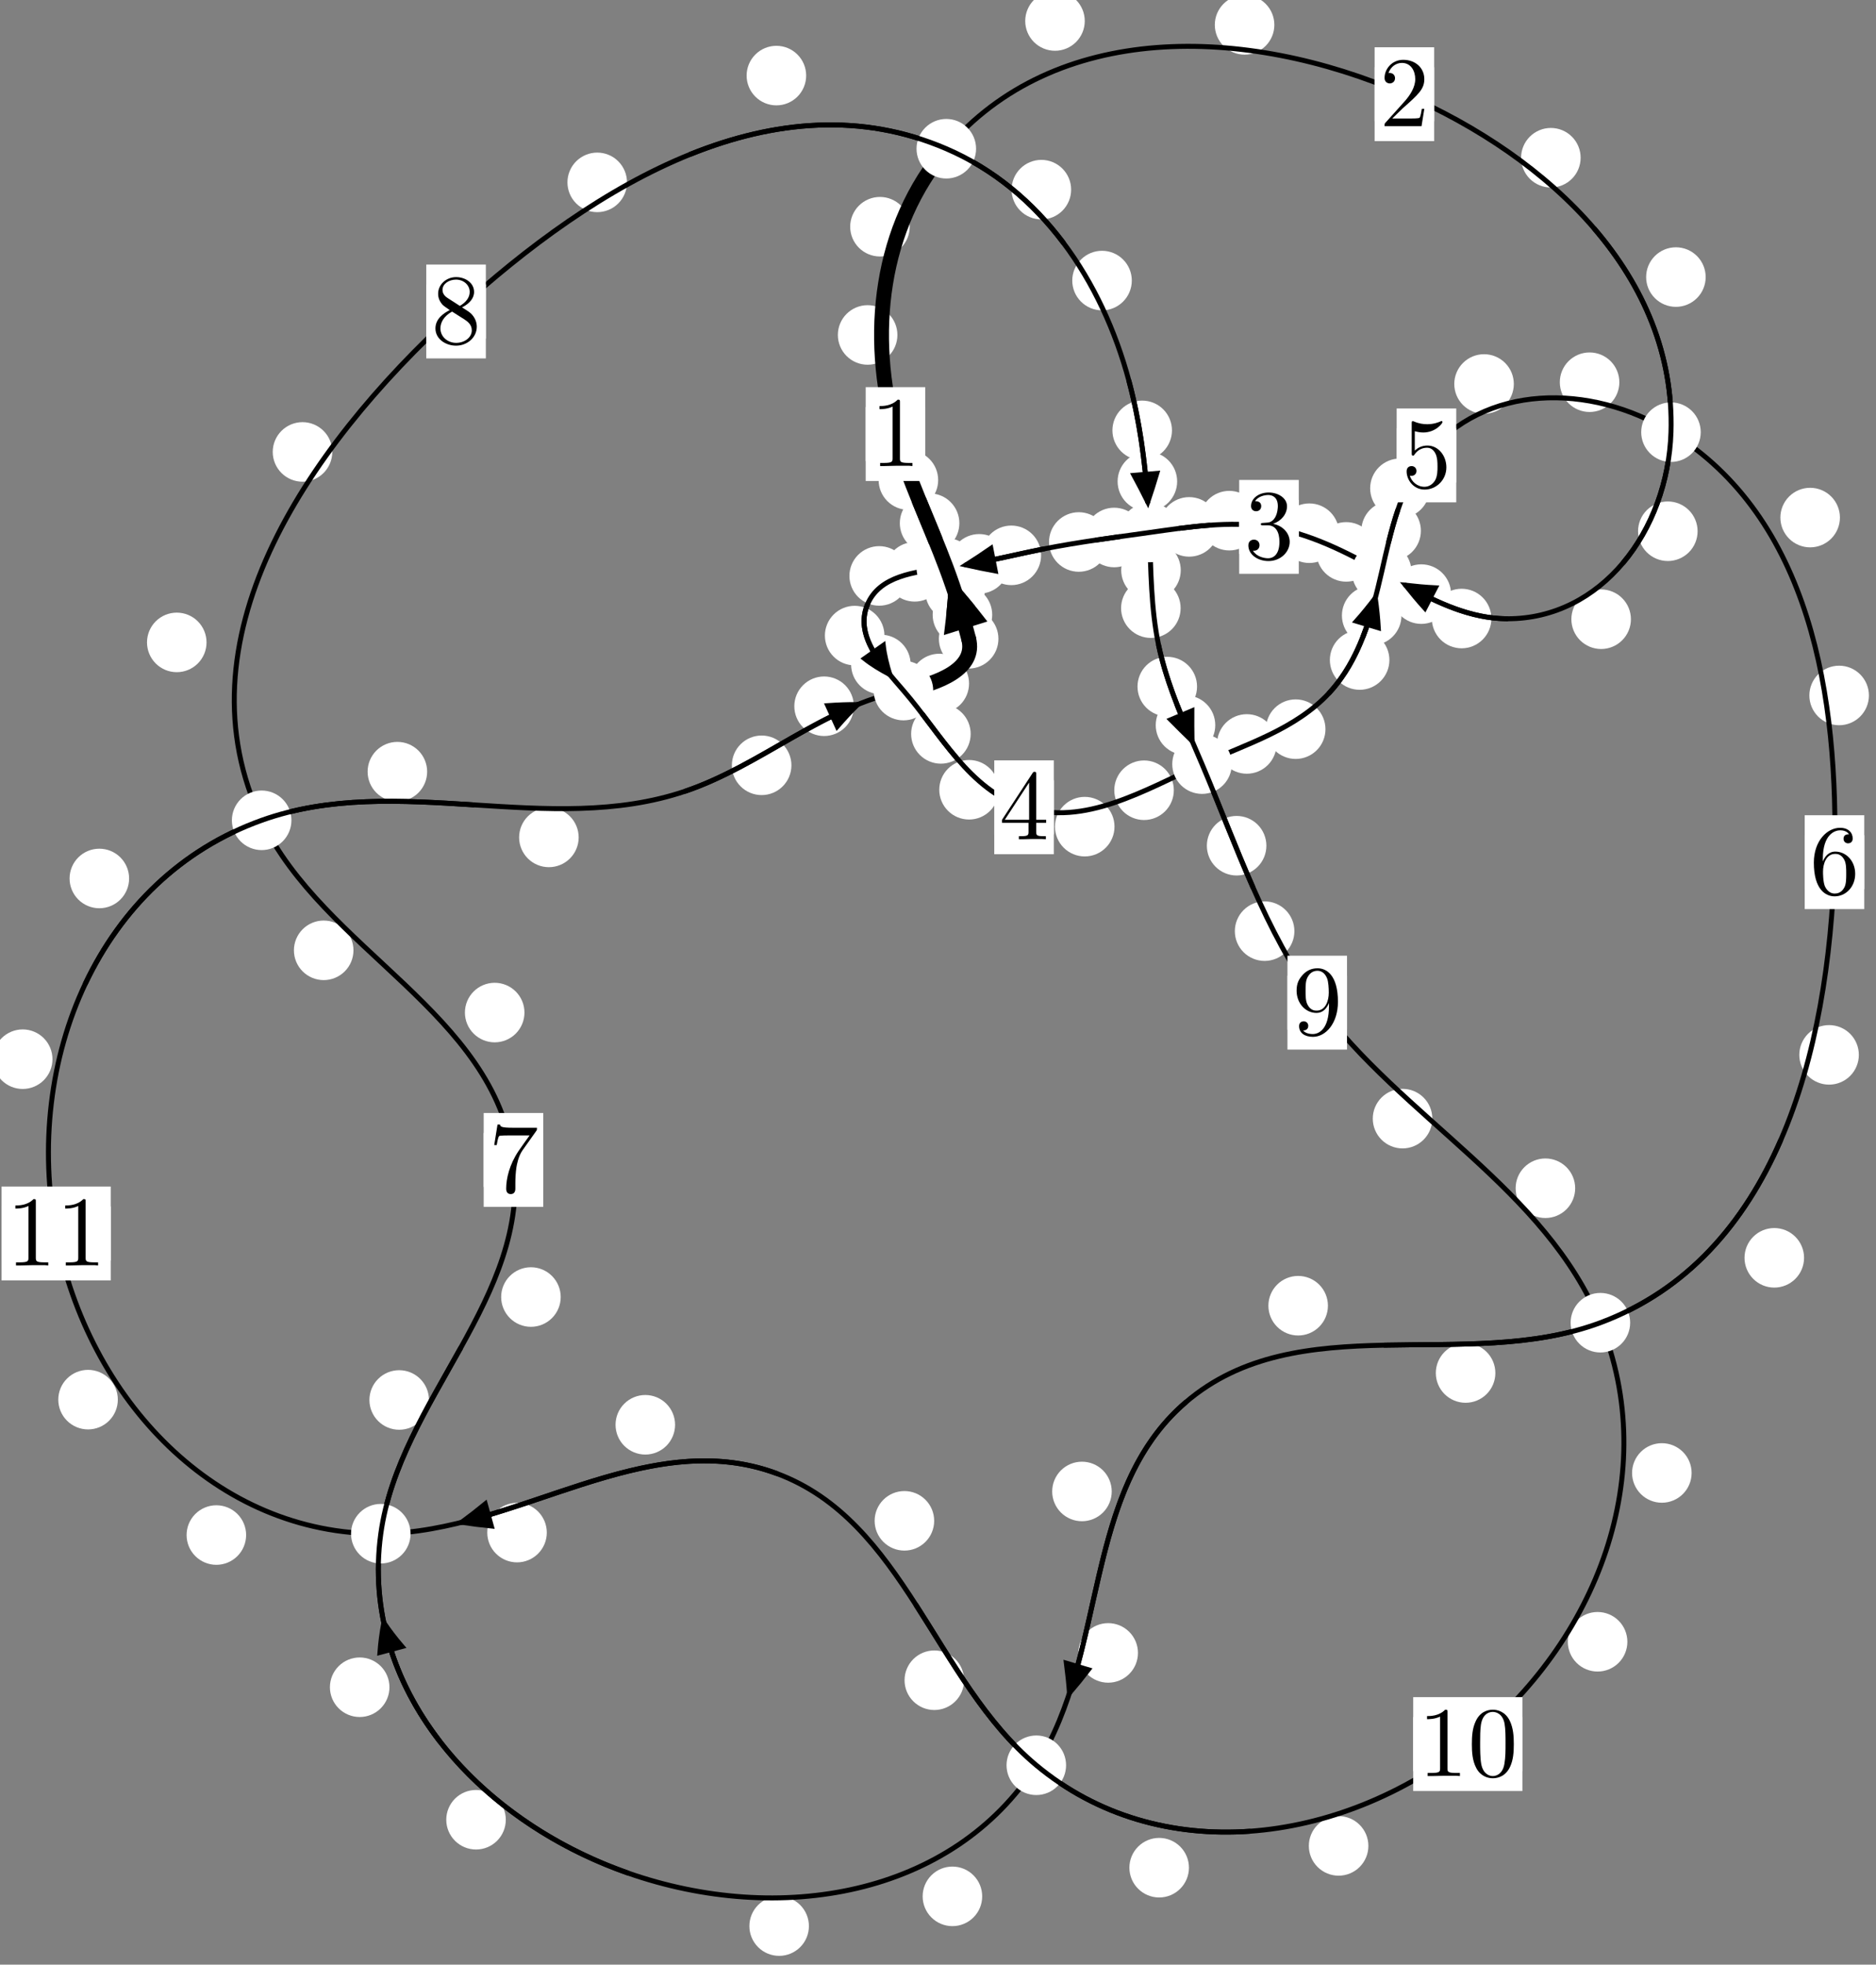 <?xml version="1.0"?>
<!-- Created by MetaPost 1.999 on 2021.07.06:0013 -->
<svg version="1.1" xmlns="http://www.w3.org/2000/svg" xmlns:xlink="http://www.w3.org/1999/xlink" width="188.333" height="197.188" viewBox="0 0 188.333 197.188">
<rect x="0" y="0" width="188.333" height="197.188" fill="#808080" stroke="none"/>
<!-- Original BoundingBox: -95.710861 -139.305450 92.621902 57.882370 -->
  <defs>
    <g transform="scale(0.01,0.01)" id="GLYPHcmr10_48">
      <path style="fill-rule: evenodd;" d="M460 -320C460 -400,455 -480,420 -554C374 -650,292 -666,250 -666C190 -666,117 -640,76 -547C44 -478,39 -400,39 -320C39 -245,43 -155,84 -79C127 2,200 22,249 22C303 22,379 1,423 -94C455 -163,460 -241,460 -320M249 -0C210 -0,151 -25,133 -121C122 -181,122 -273,122 -332C122 -396,122 -462,130 -516C149 -635,224 -644,249 -644C282 -644,348 -626,367 -527C377 -471,377 -395,377 -332C377 -257,377 -189,366 -125C351 -30,294 -0,249 -0"></path>
    </g>
    <g transform="scale(0.01,0.01)" id="GLYPHcmr10_49">
      <path style="fill-rule: evenodd;" d="M294 -640C294 -664,294 -666,271 -666C209 -602,121 -602,89 -602L89 -571C109 -571,168 -571,220 -597L220 -79C220 -43,217 -31,127 -31L95 -31L95 -0L257 -0L130 -3L217 -3L257 -3L297 -3L384 -3L419 -0L419 -31L387 -31C297 -31,294 -42,294 -79"></path>
    </g>
    <g transform="scale(0.01,0.01)" id="GLYPHcmr10_50">
      <path style="fill-rule: evenodd;" d="M127 -77L233 -180C389 -318,449 -372,449 -472C449 -586,359 -666,237 -666C124 -666,50 -574,50 -485C50 -429,100 -429,103 -429C120 -429,155 -441,155 -482C155 -508,137 -534,102 -534C94 -534,92 -534,89 -533C112 -598,166 -635,224 -635C315 -635,358 -554,358 -472C358 -392,308 -313,253 -251L61 -37C50 -26,50 -24,50 -0L421 -0L449 -174L424 -174C419 -144,412 -100,402 -85C395 -77,329 -77,307 -77"></path>
    </g>
    <g transform="scale(0.01,0.01)" id="GLYPHcmr10_51">
      <path style="fill-rule: evenodd;" d="M290 -352C372 -379,430 -449,430 -528C430 -610,342 -666,246 -666C145 -666,69 -606,69 -530C69 -497,91 -478,120 -478C151 -478,171 -500,171 -529C171 -579,124 -579,109 -579C140 -628,206 -641,242 -641C283 -641,338 -619,338 -529C338 -517,336 -459,310 -415C280 -367,246 -364,221 -363C213 -362,189 -360,182 -360C174 -359,167 -358,167 -348C167 -337,174 -337,191 -337L235 -337C317 -337,354 -269,354 -171C354 -35,285 -6,241 -6C198 -6,123 -23,88 -82C123 -77,154 -99,154 -137C154 -173,127 -193,98 -193C74 -193,42 -179,42 -135C42 -44,135 22,244 22C366 22,457 -69,457 -171C457 -253,394 -331,290 -352"></path>
    </g>
    <g transform="scale(0.01,0.01)" id="GLYPHcmr10_52">
      <path style="fill-rule: evenodd;" d="M294 -165L294 -78C294 -42,292 -31,218 -31L197 -31L197 -0L332 -0L238 -3L290 -3L332 -3L374 -3L427 -3L468 -0L468 -31L447 -31C373 -31,371 -42,371 -78L371 -165L471 -165L471 -196L371 -196L371 -651C371 -671,371 -677,355 -677C346 -677,343 -677,335 -665L28 -196L28 -165M300 -196L56 -196L300 -569"></path>
    </g>
    <g transform="scale(0.01,0.01)" id="GLYPHcmr10_53">
      <path style="fill-rule: evenodd;" d="M449 -201C449 -320,367 -420,259 -420C211 -420,168 -404,132 -369L132 -564C152 -558,185 -551,217 -551C340 -551,410 -642,410 -655C410 -661,407 -666,400 -666C399 -666,397 -666,392 -663C372 -654,323 -634,256 -634C216 -634,170 -641,123 -662C115 -665,113 -665,111 -665C101 -665,101 -657,101 -641L101 -345C101 -327,101 -319,115 -319C122 -319,124 -322,128 -328C139 -344,176 -398,257 -398C309 -398,334 -352,342 -334C358 -297,360 -258,360 -208C360 -173,360 -113,336 -71C312 -32,275 -6,229 -6C156 -6,99 -59,82 -118C85 -117,88 -116,99 -116C132 -116,149 -141,149 -165C149 -189,132 -214,99 -214C85 -214,50 -207,50 -161C50 -75,119 22,231 22C347 22,449 -74,449 -201"></path>
    </g>
    <g transform="scale(0.01,0.01)" id="GLYPHcmr10_54">
      <path style="fill-rule: evenodd;" d="M132 -328L132 -352C132 -605,256 -641,307 -641C331 -641,373 -635,395 -601C380 -601,340 -601,340 -556C340 -525,364 -510,386 -510C402 -510,432 -519,432 -558C432 -618,388 -666,305 -666C177 -666,42 -537,42 -316C42 -49,158 22,251 22C362 22,457 -72,457 -204C457 -331,368 -427,257 -427C189 -427,152 -376,132 -328M251 -6C188 -6,158 -66,152 -81C134 -128,134 -208,134 -226C134 -304,166 -404,256 -404C272 -404,318 -404,349 -342C367 -305,367 -254,367 -205C367 -157,367 -107,350 -71C320 -11,274 -6,251 -6"></path>
    </g>
    <g transform="scale(0.01,0.01)" id="GLYPHcmr10_55">
      <path style="fill-rule: evenodd;" d="M476 -609C485 -621,485 -623,485 -644L242 -644C120 -644,118 -657,114 -676L89 -676L56 -470L81 -470C84 -486,93 -549,106 -561C113 -567,191 -567,204 -567L411 -567C400 -551,321 -442,299 -409C209 -274,176 -135,176 -33C176 -23,176 22,222 22C268 22,268 -23,268 -33L268 -84C268 -139,271 -194,279 -248C283 -271,297 -357,341 -419"></path>
    </g>
    <g transform="scale(0.01,0.01)" id="GLYPHcmr10_56">
      <path style="fill-rule: evenodd;" d="M163 -457C117 -487,113 -521,113 -538C113 -599,178 -641,249 -641C322 -641,386 -589,386 -517C386 -460,347 -412,287 -377M309 -362C381 -399,430 -451,430 -517C430 -609,341 -666,250 -666C150 -666,69 -592,69 -499C69 -481,71 -436,113 -389C124 -377,161 -352,186 -335C128 -306,42 -250,42 -151C42 -45,144 22,249 22C362 22,457 -61,457 -168C457 -204,446 -249,408 -291C389 -312,373 -322,309 -362M209 -320L332 -242C360 -223,407 -193,407 -132C407 -58,332 -6,250 -6C164 -6,92 -68,92 -151C92 -209,124 -273,209 -320"></path>
    </g>
    <g transform="scale(0.01,0.01)" id="GLYPHcmr10_57">
      <path style="fill-rule: evenodd;" d="M367 -318L367 -286C367 -52,263 -6,205 -6C188 -6,134 -8,107 -42C151 -42,159 -71,159 -88C159 -119,135 -134,113 -134C97 -134,67 -125,67 -86C67 -19,121 22,206 22C335 22,457 -114,457 -329C457 -598,342 -666,253 -666C198 -666,149 -648,106 -603C65 -558,42 -516,42 -441C42 -316,130 -218,242 -218C303 -218,344 -260,367 -318M243 -241C227 -241,181 -241,150 -304C132 -341,132 -391,132 -440C132 -494,132 -541,153 -578C180 -628,218 -641,253 -641C299 -641,332 -607,349 -562C361 -530,365 -467,365 -421C365 -338,331 -241,243 -241"></path>
    </g>
  </defs>
  <path d="M99.609 61.706C99.609 60.914,99.294 60.154,98.733 59.593C98.173 59.033,97.413 58.718,96.62 58.718C95.827 58.718,95.067 59.033,94.507 59.593C93.946 60.154,93.631 60.914,93.631 61.706C93.631 62.499,93.946 63.259,94.507 63.82C95.067 64.38,95.827 64.695,96.62 64.695C97.413 64.695,98.173 64.38,98.733 63.82C99.294 63.259,99.609 62.499,99.609 61.706Z" style="fill: rgb(100%,100%,100%);stroke: none;"></path>
  <path d="M100.233 64.116C100.233 63.323,99.918 62.563,99.357 62.002C98.797 61.442,98.037 61.127,97.244 61.127C96.451 61.127,95.691 61.442,95.131 62.002C94.57 62.563,94.255 63.323,94.255 64.116C94.255 64.908,94.57 65.668,95.131 66.229C95.691 66.789,96.451 67.104,97.244 67.104C98.037 67.104,98.797 66.789,99.357 66.229C99.918 65.668,100.233 64.908,100.233 64.116Z" style="fill: rgb(100%,100%,100%);stroke: none;"></path>
  <path d="M96.311 52.509C96.311 51.717,95.996 50.956,95.436 50.396C94.875 49.835,94.115 49.52,93.323 49.52C92.53 49.52,91.77 49.835,91.209 50.396C90.649 50.956,90.334 51.717,90.334 52.509C90.334 53.302,90.649 54.062,91.209 54.623C91.77 55.183,92.53 55.498,93.323 55.498C94.115 55.498,94.875 55.183,95.436 54.623C95.996 54.062,96.311 53.302,96.311 52.509Z" style="fill: rgb(100%,100%,100%);stroke: none;"></path>
  <path d="M98.86 59.331C98.86 58.539,98.545 57.779,97.984 57.218C97.424 56.658,96.664 56.343,95.871 56.343C95.078 56.343,94.318 56.658,93.758 57.218C93.197 57.779,92.882 58.539,92.882 59.331C92.882 60.124,93.197 60.884,93.758 61.445C94.318 62.005,95.078 62.32,95.871 62.32C96.664 62.32,97.424 62.005,97.984 61.445C98.545 60.884,98.86 60.124,98.86 59.331Z" style="fill: rgb(100%,100%,100%);stroke: none;"></path>
  <path d="M90.091 33.618C90.091 32.826,89.776 32.065,89.215 31.505C88.655 30.944,87.895 30.63,87.102 30.63C86.309 30.63,85.549 30.944,84.989 31.505C84.428 32.065,84.113 32.826,84.113 33.618C84.113 34.411,84.428 35.171,84.989 35.732C85.549 36.292,86.309 36.607,87.102 36.607C87.895 36.607,88.655 36.292,89.215 35.732C89.776 35.171,90.091 34.411,90.091 33.618Z" style="fill: rgb(100%,100%,100%);stroke: none;"></path>
  <path d="M94.183 48.183C94.183 47.39,93.868 46.63,93.308 46.07C92.747 45.509,91.987 45.194,91.195 45.194C90.402 45.194,89.642 45.509,89.081 46.07C88.521 46.63,88.206 47.39,88.206 48.183C88.206 48.976,88.521 49.736,89.081 50.296C89.642 50.857,90.402 51.172,91.195 51.172C91.987 51.172,92.747 50.857,93.308 50.296C93.868 49.736,94.183 48.976,94.183 48.183Z" style="fill: rgb(100%,100%,100%);stroke: none;"></path>
  <path d="M108.9 2.106C108.9 1.314,108.585 0.554,108.025 -0.007C107.464 -0.567,106.704 -0.882,105.911 -0.882C105.119 -0.882,104.358 -0.567,103.798 -0.007C103.237 0.554,102.923 1.314,102.923 2.106C102.923 2.899,103.237 3.659,103.798 4.22C104.358 4.78,105.119 5.095,105.911 5.095C106.704 5.095,107.464 4.78,108.025 4.22C108.585 3.659,108.9 2.899,108.9 2.106Z" style="fill: rgb(100%,100%,100%);stroke: none;"></path>
  <path d="M91.328 22.754C91.328 21.962,91.013 21.202,90.453 20.641C89.892 20.081,89.132 19.766,88.34 19.766C87.547 19.766,86.787 20.081,86.226 20.641C85.666 21.202,85.351 21.962,85.351 22.754C85.351 23.547,85.666 24.307,86.226 24.868C86.787 25.428,87.547 25.743,88.34 25.743C89.132 25.743,89.892 25.428,90.453 24.868C91.013 24.307,91.328 23.547,91.328 22.754Z" style="fill: rgb(100%,100%,100%);stroke: none;"></path>
  <path d="M158.681 15.831C158.681 15.039,158.366 14.278,157.805 13.718C157.245 13.157,156.485 12.842,155.692 12.842C154.899 12.842,154.139 13.157,153.579 13.718C153.018 14.278,152.703 15.039,152.703 15.831C152.703 16.624,153.018 17.384,153.579 17.945C154.139 18.505,154.899 18.82,155.692 18.82C156.485 18.82,157.245 18.505,157.805 17.945C158.366 17.384,158.681 16.624,158.681 15.831Z" style="fill: rgb(100%,100%,100%);stroke: none;"></path>
  <path d="M127.933 2.496C127.933 1.703,127.618 0.943,127.058 0.382C126.497 -0.178,125.737 -0.493,124.945 -0.493C124.152 -0.493,123.392 -0.178,122.831 0.382C122.271 0.943,121.956 1.703,121.956 2.496C121.956 3.288,122.271 4.048,122.831 4.609C123.392 5.169,124.152 5.484,124.945 5.484C125.737 5.484,126.497 5.169,127.058 4.609C127.618 4.048,127.933 3.288,127.933 2.496Z" style="fill: rgb(100%,100%,100%);stroke: none;"></path>
  <path d="M170.423 53.319C170.423 52.527,170.108 51.767,169.548 51.206C168.987 50.646,168.227 50.331,167.434 50.331C166.642 50.331,165.882 50.646,165.321 51.206C164.761 51.767,164.446 52.527,164.446 53.319C164.446 54.112,164.761 54.872,165.321 55.433C165.882 55.993,166.642 56.308,167.434 56.308C168.227 56.308,168.987 55.993,169.548 55.433C170.108 54.872,170.423 54.112,170.423 53.319Z" style="fill: rgb(100%,100%,100%);stroke: none;"></path>
  <path d="M171.234 27.809C171.234 27.016,170.92 26.256,170.359 25.696C169.799 25.135,169.038 24.82,168.246 24.82C167.453 24.82,166.693 25.135,166.132 25.696C165.572 26.256,165.257 27.016,165.257 27.809C165.257 28.602,165.572 29.362,166.132 29.922C166.693 30.483,167.453 30.798,168.246 30.798C169.038 30.798,169.799 30.483,170.359 29.922C170.92 29.362,171.234 28.602,171.234 27.809Z" style="fill: rgb(100%,100%,100%);stroke: none;"></path>
  <path d="M149.722 62.081C149.722 61.288,149.407 60.528,148.846 59.967C148.286 59.407,147.526 59.092,146.733 59.092C145.94 59.092,145.18 59.407,144.62 59.967C144.059 60.528,143.744 61.288,143.744 62.081C143.744 62.873,144.059 63.633,144.62 64.194C145.18 64.754,145.94 65.069,146.733 65.069C147.526 65.069,148.286 64.754,148.846 64.194C149.407 63.633,149.722 62.873,149.722 62.081Z" style="fill: rgb(100%,100%,100%);stroke: none;"></path>
  <path d="M163.729 62.15C163.729 61.357,163.414 60.597,162.853 60.037C162.293 59.476,161.533 59.161,160.74 59.161C159.947 59.161,159.187 59.476,158.627 60.037C158.066 60.597,157.751 61.357,157.751 62.15C157.751 62.943,158.066 63.703,158.627 64.263C159.187 64.824,159.947 65.139,160.74 65.139C161.533 65.139,162.293 64.824,162.853 64.263C163.414 63.703,163.729 62.943,163.729 62.15Z" style="fill: rgb(100%,100%,100%);stroke: none;"></path>
  <path d="M138.13 55.393C138.13 54.6,137.816 53.84,137.255 53.279C136.695 52.719,135.934 52.404,135.142 52.404C134.349 52.404,133.589 52.719,133.028 53.279C132.468 53.84,132.153 54.6,132.153 55.393C132.153 56.185,132.468 56.945,133.028 57.506C133.589 58.066,134.349 58.381,135.142 58.381C135.934 58.381,136.695 58.066,137.255 57.506C137.816 56.945,138.13 56.185,138.13 55.393Z" style="fill: rgb(100%,100%,100%);stroke: none;"></path>
  <path d="M145.674 59.63C145.674 58.837,145.359 58.077,144.798 57.516C144.238 56.956,143.478 56.641,142.685 56.641C141.892 56.641,141.132 56.956,140.572 57.516C140.011 58.077,139.696 58.837,139.696 59.63C139.696 60.422,140.011 61.183,140.572 61.743C141.132 62.304,141.892 62.618,142.685 62.618C143.478 62.618,144.238 62.304,144.798 61.743C145.359 61.183,145.674 60.422,145.674 59.63Z" style="fill: rgb(100%,100%,100%);stroke: none;"></path>
  <path d="M126.4 52.257C126.4 51.464,126.085 50.704,125.524 50.144C124.964 49.583,124.204 49.268,123.411 49.268C122.618 49.268,121.858 49.583,121.298 50.144C120.737 50.704,120.422 51.464,120.422 52.257C120.422 53.05,120.737 53.81,121.298 54.37C121.858 54.931,122.618 55.246,123.411 55.246C124.204 55.246,124.964 54.931,125.524 54.37C126.085 53.81,126.4 53.05,126.4 52.257Z" style="fill: rgb(100%,100%,100%);stroke: none;"></path>
  <path d="M134.432 53.517C134.432 52.724,134.118 51.964,133.557 51.403C132.997 50.843,132.236 50.528,131.444 50.528C130.651 50.528,129.891 50.843,129.33 51.403C128.77 51.964,128.455 52.724,128.455 53.517C128.455 54.309,128.77 55.07,129.33 55.63C129.891 56.191,130.651 56.505,131.444 56.505C132.236 56.505,132.997 56.191,133.557 55.63C134.118 55.07,134.432 54.309,134.432 53.517Z" style="fill: rgb(100%,100%,100%);stroke: none;"></path>
  <path d="M114.841 53.947C114.841 53.155,114.526 52.394,113.965 51.834C113.405 51.273,112.645 50.958,111.852 50.958C111.059 50.958,110.299 51.273,109.739 51.834C109.178 52.394,108.863 53.155,108.863 53.947C108.863 54.74,109.178 55.5,109.739 56.061C110.299 56.621,111.059 56.936,111.852 56.936C112.645 56.936,113.405 56.621,113.965 56.061C114.526 55.5,114.841 54.74,114.841 53.947Z" style="fill: rgb(100%,100%,100%);stroke: none;"></path>
  <path d="M122.37 52.883C122.37 52.09,122.055 51.33,121.495 50.769C120.934 50.209,120.174 49.894,119.381 49.894C118.589 49.894,117.829 50.209,117.268 50.769C116.708 51.33,116.393 52.09,116.393 52.883C116.393 53.675,116.708 54.436,117.268 54.996C117.829 55.557,118.589 55.871,119.381 55.871C120.174 55.871,120.934 55.557,121.495 54.996C122.055 54.436,122.37 53.675,122.37 52.883Z" style="fill: rgb(100%,100%,100%);stroke: none;"></path>
  <path d="M104.516 55.738C104.516 54.945,104.201 54.185,103.64 53.624C103.08 53.064,102.32 52.749,101.527 52.749C100.734 52.749,99.974 53.064,99.414 53.624C98.853 54.185,98.538 54.945,98.538 55.738C98.538 56.53,98.853 57.291,99.414 57.851C99.974 58.412,100.734 58.727,101.527 58.727C102.32 58.727,103.08 58.412,103.64 57.851C104.201 57.291,104.516 56.53,104.516 55.738Z" style="fill: rgb(100%,100%,100%);stroke: none;"></path>
  <path d="M111.289 54.399C111.289 53.606,110.974 52.846,110.413 52.285C109.853 51.725,109.093 51.41,108.3 51.41C107.507 51.41,106.747 51.725,106.187 52.285C105.626 52.846,105.311 53.606,105.311 54.399C105.311 55.191,105.626 55.951,106.187 56.512C106.747 57.072,107.507 57.387,108.3 57.387C109.093 57.387,109.853 57.072,110.413 56.512C110.974 55.951,111.289 55.191,111.289 54.399Z" style="fill: rgb(100%,100%,100%);stroke: none;"></path>
  <path d="M94.812 57.392C94.812 56.6,94.497 55.84,93.936 55.279C93.376 54.719,92.616 54.404,91.823 54.404C91.03 54.404,90.27 54.719,89.71 55.279C89.149 55.84,88.834 56.6,88.834 57.392C88.834 58.185,89.149 58.945,89.71 59.506C90.27 60.066,91.03 60.381,91.823 60.381C92.616 60.381,93.376 60.066,93.936 59.506C94.497 58.945,94.812 58.185,94.812 57.392Z" style="fill: rgb(100%,100%,100%);stroke: none;"></path>
  <path d="M101.291 56.592C101.291 55.799,100.976 55.039,100.415 54.479C99.855 53.918,99.095 53.603,98.302 53.603C97.509 53.603,96.749 53.918,96.189 54.479C95.628 55.039,95.313 55.799,95.313 56.592C95.313 57.385,95.628 58.145,96.189 58.705C96.749 59.266,97.509 59.581,98.302 59.581C99.095 59.581,99.855 59.266,100.415 58.705C100.976 58.145,101.291 57.385,101.291 56.592Z" style="fill: rgb(100%,100%,100%);stroke: none;"></path>
  <path d="M88.79 63.792C88.79 63,88.475 62.24,87.914 61.679C87.354 61.119,86.594 60.804,85.801 60.804C85.008 60.804,84.248 61.119,83.688 61.679C83.127 62.24,82.812 63,82.812 63.792C82.812 64.585,83.127 65.345,83.688 65.906C84.248 66.466,85.008 66.781,85.801 66.781C86.594 66.781,87.354 66.466,87.914 65.906C88.475 65.345,88.79 64.585,88.79 63.792Z" style="fill: rgb(100%,100%,100%);stroke: none;"></path>
  <path d="M91.252 57.803C91.252 57.011,90.937 56.251,90.376 55.69C89.816 55.13,89.056 54.815,88.263 54.815C87.47 54.815,86.71 55.13,86.15 55.69C85.589 56.251,85.274 57.011,85.274 57.803C85.274 58.596,85.589 59.356,86.15 59.917C86.71 60.477,87.47 60.792,88.263 60.792C89.056 60.792,89.816 60.477,90.376 59.917C90.937 59.356,91.252 58.596,91.252 57.803Z" style="fill: rgb(100%,100%,100%);stroke: none;"></path>
  <path d="M97.447 73.66C97.447 72.867,97.132 72.107,96.571 71.546C96.011 70.986,95.251 70.671,94.458 70.671C93.665 70.671,92.905 70.986,92.345 71.546C91.784 72.107,91.469 72.867,91.469 73.66C91.469 74.452,91.784 75.212,92.345 75.773C92.905 76.333,93.665 76.648,94.458 76.648C95.251 76.648,96.011 76.333,96.571 75.773C97.132 75.212,97.447 74.452,97.447 73.66Z" style="fill: rgb(100%,100%,100%);stroke: none;"></path>
  <path d="M91.421 66.692C91.421 65.899,91.106 65.139,90.546 64.578C89.985 64.018,89.225 63.703,88.433 63.703C87.64 63.703,86.88 64.018,86.319 64.578C85.759 65.139,85.444 65.899,85.444 66.692C85.444 67.484,85.759 68.245,86.319 68.805C86.88 69.365,87.64 69.68,88.433 69.68C89.225 69.68,89.985 69.365,90.546 68.805C91.106 68.245,91.421 67.484,91.421 66.692Z" style="fill: rgb(100%,100%,100%);stroke: none;"></path>
  <path d="M111.886 82.969C111.886 82.176,111.571 81.416,111.01 80.856C110.45 80.295,109.69 79.98,108.897 79.98C108.104 79.98,107.344 80.295,106.784 80.856C106.223 81.416,105.908 82.176,105.908 82.969C105.908 83.762,106.223 84.522,106.784 85.082C107.344 85.643,108.104 85.958,108.897 85.958C109.69 85.958,110.45 85.643,111.01 85.082C111.571 84.522,111.886 83.762,111.886 82.969Z" style="fill: rgb(100%,100%,100%);stroke: none;"></path>
  <path d="M100.272 79.267C100.272 78.474,99.957 77.714,99.396 77.153C98.836 76.593,98.076 76.278,97.283 76.278C96.49 76.278,95.73 76.593,95.17 77.153C94.609 77.714,94.294 78.474,94.294 79.267C94.294 80.059,94.609 80.819,95.17 81.38C95.73 81.94,96.49 82.255,97.283 82.255C98.076 82.255,98.836 81.94,99.396 81.38C99.957 80.819,100.272 80.059,100.272 79.267Z" style="fill: rgb(100%,100%,100%);stroke: none;"></path>
  <path d="M128.157 74.669C128.157 73.876,127.842 73.116,127.282 72.555C126.721 71.995,125.961 71.68,125.168 71.68C124.376 71.68,123.615 71.995,123.055 72.555C122.495 73.116,122.18 73.876,122.18 74.669C122.18 75.461,122.495 76.221,123.055 76.782C123.615 77.342,124.376 77.657,125.168 77.657C125.961 77.657,126.721 77.342,127.282 76.782C127.842 76.221,128.157 75.461,128.157 74.669Z" style="fill: rgb(100%,100%,100%);stroke: none;"></path>
  <path d="M117.841 79.314C117.841 78.521,117.526 77.761,116.966 77.201C116.405 76.64,115.645 76.325,114.853 76.325C114.06 76.325,113.3 76.64,112.739 77.201C112.179 77.761,111.864 78.521,111.864 79.314C111.864 80.107,112.179 80.867,112.739 81.427C113.3 81.988,114.06 82.303,114.853 82.303C115.645 82.303,116.405 81.988,116.966 81.427C117.526 80.867,117.841 80.107,117.841 79.314Z" style="fill: rgb(100%,100%,100%);stroke: none;"></path>
  <path d="M139.483 66.246C139.483 65.453,139.168 64.693,138.608 64.132C138.047 63.572,137.287 63.257,136.494 63.257C135.702 63.257,134.942 63.572,134.381 64.132C133.821 64.693,133.506 65.453,133.506 66.246C133.506 67.038,133.821 67.798,134.381 68.359C134.942 68.919,135.702 69.234,136.494 69.234C137.287 69.234,138.047 68.919,138.608 68.359C139.168 67.798,139.483 67.038,139.483 66.246Z" style="fill: rgb(100%,100%,100%);stroke: none;"></path>
  <path d="M133.064 73.185C133.064 72.393,132.749 71.633,132.188 71.072C131.628 70.512,130.868 70.197,130.075 70.197C129.282 70.197,128.522 70.512,127.962 71.072C127.401 71.633,127.086 72.393,127.086 73.185C127.086 73.978,127.401 74.738,127.962 75.299C128.522 75.859,129.282 76.174,130.075 76.174C130.868 76.174,131.628 75.859,132.188 75.299C132.749 74.738,133.064 73.978,133.064 73.185Z" style="fill: rgb(100%,100%,100%);stroke: none;"></path>
  <path d="M142.644 53.274C142.644 52.481,142.329 51.721,141.769 51.161C141.208 50.6,140.448 50.285,139.656 50.285C138.863 50.285,138.103 50.6,137.542 51.161C136.982 51.721,136.667 52.481,136.667 53.274C136.667 54.067,136.982 54.827,137.542 55.387C138.103 55.948,138.863 56.263,139.656 56.263C140.448 56.263,141.208 55.948,141.769 55.387C142.329 54.827,142.644 54.067,142.644 53.274Z" style="fill: rgb(100%,100%,100%);stroke: none;"></path>
  <path d="M140.694 61.777C140.694 60.985,140.379 60.225,139.818 59.664C139.258 59.104,138.498 58.789,137.705 58.789C136.912 58.789,136.152 59.104,135.592 59.664C135.031 60.225,134.716 60.985,134.716 61.777C134.716 62.57,135.031 63.33,135.592 63.891C136.152 64.451,136.912 64.766,137.705 64.766C138.498 64.766,139.258 64.451,139.818 63.891C140.379 63.33,140.694 62.57,140.694 61.777Z" style="fill: rgb(100%,100%,100%);stroke: none;"></path>
  <path d="M151.974 38.539C151.974 37.747,151.659 36.987,151.098 36.426C150.538 35.866,149.778 35.551,148.985 35.551C148.192 35.551,147.432 35.866,146.872 36.426C146.311 36.987,145.996 37.747,145.996 38.539C145.996 39.332,146.311 40.092,146.872 40.653C147.432 41.213,148.192 41.528,148.985 41.528C149.778 41.528,150.538 41.213,151.098 40.653C151.659 40.092,151.974 39.332,151.974 38.539Z" style="fill: rgb(100%,100%,100%);stroke: none;"></path>
  <path d="M143.528 49.01C143.528 48.217,143.213 47.457,142.653 46.896C142.092 46.336,141.332 46.021,140.539 46.021C139.747 46.021,138.987 46.336,138.426 46.896C137.866 47.457,137.551 48.217,137.551 49.01C137.551 49.802,137.866 50.563,138.426 51.123C138.987 51.683,139.747 51.998,140.539 51.998C141.332 51.998,142.092 51.683,142.653 51.123C143.213 50.563,143.528 49.802,143.528 49.01Z" style="fill: rgb(100%,100%,100%);stroke: none;"></path>
  <path d="M184.711 51.948C184.711 51.156,184.396 50.395,183.836 49.835C183.275 49.274,182.515 48.96,181.722 48.96C180.93 48.96,180.17 49.274,179.609 49.835C179.049 50.395,178.734 51.156,178.734 51.948C178.734 52.741,179.049 53.501,179.609 54.062C180.17 54.622,180.93 54.937,181.722 54.937C182.515 54.937,183.275 54.622,183.836 54.062C184.396 53.501,184.711 52.741,184.711 51.948Z" style="fill: rgb(100%,100%,100%);stroke: none;"></path>
  <path d="M162.568 38.363C162.568 37.57,162.253 36.81,161.692 36.249C161.132 35.689,160.372 35.374,159.579 35.374C158.786 35.374,158.026 35.689,157.466 36.249C156.905 36.81,156.59 37.57,156.59 38.363C156.59 39.155,156.905 39.915,157.466 40.476C158.026 41.036,158.786 41.351,159.579 41.351C160.372 41.351,161.132 41.036,161.692 40.476C162.253 39.915,162.568 39.155,162.568 38.363Z" style="fill: rgb(100%,100%,100%);stroke: none;"></path>
  <path d="M186.611 105.875C186.611 105.082,186.296 104.322,185.736 103.761C185.175 103.201,184.415 102.886,183.623 102.886C182.83 102.886,182.07 103.201,181.509 103.761C180.949 104.322,180.634 105.082,180.634 105.875C180.634 106.667,180.949 107.427,181.509 107.988C182.07 108.548,182.83 108.863,183.623 108.863C184.415 108.863,185.175 108.548,185.736 107.988C186.296 107.427,186.611 106.667,186.611 105.875Z" style="fill: rgb(100%,100%,100%);stroke: none;"></path>
  <path d="M187.622 69.802C187.622 69.009,187.307 68.249,186.746 67.688C186.186 67.128,185.426 66.813,184.633 66.813C183.84 66.813,183.08 67.128,182.52 67.688C181.959 68.249,181.644 69.009,181.644 69.802C181.644 70.594,181.959 71.354,182.52 71.915C183.08 72.475,183.84 72.79,184.633 72.79C185.426 72.79,186.186 72.475,186.746 71.915C187.307 71.354,187.622 70.594,187.622 69.802Z" style="fill: rgb(100%,100%,100%);stroke: none;"></path>
  <path d="M150.12 137.806C150.12 137.013,149.805 136.253,149.245 135.692C148.684 135.132,147.924 134.817,147.132 134.817C146.339 134.817,145.579 135.132,145.018 135.692C144.458 136.253,144.143 137.013,144.143 137.806C144.143 138.598,144.458 139.358,145.018 139.919C145.579 140.479,146.339 140.794,147.132 140.794C147.924 140.794,148.684 140.479,149.245 139.919C149.805 139.358,150.12 138.598,150.12 137.806Z" style="fill: rgb(100%,100%,100%);stroke: none;"></path>
  <path d="M181.111 126.244C181.111 125.451,180.796 124.691,180.235 124.131C179.675 123.57,178.915 123.255,178.122 123.255C177.329 123.255,176.569 123.57,176.009 124.131C175.448 124.691,175.133 125.451,175.133 126.244C175.133 127.037,175.448 127.797,176.009 128.357C176.569 128.918,177.329 129.233,178.122 129.233C178.915 129.233,179.675 128.918,180.235 128.357C180.796 127.797,181.111 127.037,181.111 126.244Z" style="fill: rgb(100%,100%,100%);stroke: none;"></path>
  <path d="M111.607 149.695C111.607 148.902,111.292 148.142,110.732 147.581C110.171 147.021,109.411 146.706,108.618 146.706C107.826 146.706,107.066 147.021,106.505 147.581C105.945 148.142,105.63 148.902,105.63 149.695C105.63 150.487,105.945 151.248,106.505 151.808C107.066 152.368,107.826 152.683,108.618 152.683C109.411 152.683,110.171 152.368,110.732 151.808C111.292 151.248,111.607 150.487,111.607 149.695Z" style="fill: rgb(100%,100%,100%);stroke: none;"></path>
  <path d="M133.312 131.051C133.312 130.258,132.997 129.498,132.437 128.938C131.876 128.377,131.116 128.062,130.323 128.062C129.531 128.062,128.77 128.377,128.21 128.938C127.65 129.498,127.335 130.258,127.335 131.051C127.335 131.844,127.65 132.604,128.21 133.164C128.77 133.725,129.531 134.04,130.323 134.04C131.116 134.04,131.876 133.725,132.437 133.164C132.997 132.604,133.312 131.844,133.312 131.051Z" style="fill: rgb(100%,100%,100%);stroke: none;"></path>
  <path d="M98.603 190.333C98.603 189.54,98.288 188.78,97.728 188.22C97.167 187.659,96.407 187.344,95.614 187.344C94.822 187.344,94.061 187.659,93.501 188.22C92.94 188.78,92.626 189.54,92.626 190.333C92.626 191.126,92.94 191.886,93.501 192.446C94.061 193.007,94.822 193.322,95.614 193.322C96.407 193.322,97.167 193.007,97.728 192.446C98.288 191.886,98.603 191.126,98.603 190.333Z" style="fill: rgb(100%,100%,100%);stroke: none;"></path>
  <path d="M114.241 165.9C114.241 165.107,113.926 164.347,113.365 163.786C112.805 163.226,112.045 162.911,111.252 162.911C110.459 162.911,109.699 163.226,109.139 163.786C108.578 164.347,108.263 165.107,108.263 165.9C108.263 166.692,108.578 167.452,109.139 168.013C109.699 168.573,110.459 168.888,111.252 168.888C112.045 168.888,112.805 168.573,113.365 168.013C113.926 167.452,114.241 166.692,114.241 165.9Z" style="fill: rgb(100%,100%,100%);stroke: none;"></path>
  <path d="M50.778 182.642C50.778 181.85,50.463 181.09,49.903 180.529C49.342 179.969,48.582 179.654,47.79 179.654C46.997 179.654,46.237 179.969,45.676 180.529C45.116 181.09,44.801 181.85,44.801 182.642C44.801 183.435,45.116 184.195,45.676 184.756C46.237 185.316,46.997 185.631,47.79 185.631C48.582 185.631,49.342 185.316,49.903 184.756C50.463 184.195,50.778 183.435,50.778 182.642Z" style="fill: rgb(100%,100%,100%);stroke: none;"></path>
  <path d="M81.208 193.317C81.208 192.524,80.893 191.764,80.333 191.203C79.772 190.643,79.012 190.328,78.219 190.328C77.427 190.328,76.666 190.643,76.106 191.203C75.546 191.764,75.231 192.524,75.231 193.317C75.231 194.109,75.546 194.87,76.106 195.43C76.666 195.991,77.427 196.305,78.219 196.305C79.012 196.305,79.772 195.991,80.333 195.43C80.893 194.87,81.208 194.109,81.208 193.317Z" style="fill: rgb(100%,100%,100%);stroke: none;"></path>
  <path d="M43.064 140.513C43.064 139.72,42.749 138.96,42.188 138.399C41.628 137.839,40.868 137.524,40.075 137.524C39.282 137.524,38.522 137.839,37.962 138.399C37.401 138.96,37.086 139.72,37.086 140.513C37.086 141.305,37.401 142.065,37.962 142.626C38.522 143.186,39.282 143.501,40.075 143.501C40.868 143.501,41.628 143.186,42.188 142.626C42.749 142.065,43.064 141.305,43.064 140.513Z" style="fill: rgb(100%,100%,100%);stroke: none;"></path>
  <path d="M39.098 169.344C39.098 168.551,38.783 167.791,38.223 167.231C37.662 166.67,36.902 166.355,36.109 166.355C35.317 166.355,34.556 166.67,33.996 167.231C33.435 167.791,33.12 168.551,33.12 169.344C33.12 170.137,33.435 170.897,33.996 171.457C34.556 172.018,35.317 172.333,36.109 172.333C36.902 172.333,37.662 172.018,38.223 171.457C38.783 170.897,39.098 170.137,39.098 169.344Z" style="fill: rgb(100%,100%,100%);stroke: none;"></path>
  <path d="M52.651 101.629C52.651 100.836,52.336 100.076,51.775 99.515C51.215 98.955,50.454 98.64,49.662 98.64C48.869 98.64,48.109 98.955,47.548 99.515C46.988 100.076,46.673 100.836,46.673 101.629C46.673 102.421,46.988 103.182,47.548 103.742C48.109 104.303,48.869 104.617,49.662 104.617C50.454 104.617,51.215 104.303,51.775 103.742C52.336 103.182,52.651 102.421,52.651 101.629Z" style="fill: rgb(100%,100%,100%);stroke: none;"></path>
  <path d="M56.29 130.18C56.29 129.388,55.975 128.627,55.414 128.067C54.854 127.506,54.094 127.191,53.301 127.191C52.508 127.191,51.748 127.506,51.188 128.067C50.627 128.627,50.312 129.388,50.312 130.18C50.312 130.973,50.627 131.733,51.188 132.294C51.748 132.854,52.508 133.169,53.301 133.169C54.094 133.169,54.854 132.854,55.414 132.294C55.975 131.733,56.29 130.973,56.29 130.18Z" style="fill: rgb(100%,100%,100%);stroke: none;"></path>
  <path d="M20.735 64.477C20.735 63.684,20.42 62.924,19.86 62.363C19.299 61.803,18.539 61.488,17.746 61.488C16.954 61.488,16.194 61.803,15.633 62.363C15.073 62.924,14.758 63.684,14.758 64.477C14.758 65.269,15.073 66.03,15.633 66.59C16.194 67.151,16.954 67.466,17.746 67.466C18.539 67.466,19.299 67.151,19.86 66.59C20.42 66.03,20.735 65.269,20.735 64.477Z" style="fill: rgb(100%,100%,100%);stroke: none;"></path>
  <path d="M35.485 95.382C35.485 94.59,35.17 93.829,34.609 93.269C34.049 92.708,33.289 92.393,32.496 92.393C31.703 92.393,30.943 92.708,30.383 93.269C29.822 93.829,29.507 94.59,29.507 95.382C29.507 96.175,29.822 96.935,30.383 97.496C30.943 98.056,31.703 98.371,32.496 98.371C33.289 98.371,34.049 98.056,34.609 97.496C35.17 96.935,35.485 96.175,35.485 95.382Z" style="fill: rgb(100%,100%,100%);stroke: none;"></path>
  <path d="M62.945 18.305C62.945 17.512,62.63 16.752,62.07 16.191C61.509 15.631,60.749 15.316,59.956 15.316C59.164 15.316,58.403 15.631,57.843 16.191C57.282 16.752,56.967 17.512,56.967 18.305C56.967 19.097,57.282 19.857,57.843 20.418C58.403 20.978,59.164 21.293,59.956 21.293C60.749 21.293,61.509 20.978,62.07 20.418C62.63 19.857,62.945 19.097,62.945 18.305Z" style="fill: rgb(100%,100%,100%);stroke: none;"></path>
  <path d="M33.358 45.359C33.358 44.567,33.043 43.807,32.482 43.246C31.922 42.686,31.162 42.371,30.369 42.371C29.576 42.371,28.816 42.686,28.256 43.246C27.695 43.807,27.38 44.567,27.38 45.359C27.38 46.152,27.695 46.912,28.256 47.473C28.816 48.033,29.576 48.348,30.369 48.348C31.162 48.348,31.922 48.033,32.482 47.473C33.043 46.912,33.358 46.152,33.358 45.359Z" style="fill: rgb(100%,100%,100%);stroke: none;"></path>
  <path d="M107.532 19.035C107.532 18.242,107.217 17.482,106.656 16.922C106.096 16.361,105.336 16.046,104.543 16.046C103.75 16.046,102.99 16.361,102.43 16.922C101.869 17.482,101.554 18.242,101.554 19.035C101.554 19.828,101.869 20.588,102.43 21.148C102.99 21.709,103.75 22.024,104.543 22.024C105.336 22.024,106.096 21.709,106.656 21.148C107.217 20.588,107.532 19.828,107.532 19.035Z" style="fill: rgb(100%,100%,100%);stroke: none;"></path>
  <path d="M80.932 7.587C80.932 6.794,80.617 6.034,80.056 5.473C79.496 4.913,78.736 4.598,77.943 4.598C77.15 4.598,76.39 4.913,75.83 5.473C75.269 6.034,74.954 6.794,74.954 7.587C74.954 8.379,75.269 9.14,75.83 9.7C76.39 10.261,77.15 10.575,77.943 10.575C78.736 10.575,79.496 10.261,80.056 9.7C80.617 9.14,80.932 8.379,80.932 7.587Z" style="fill: rgb(100%,100%,100%);stroke: none;"></path>
  <path d="M117.655 43.196C117.655 42.404,117.34 41.644,116.779 41.083C116.219 40.523,115.459 40.208,114.666 40.208C113.873 40.208,113.113 40.523,112.553 41.083C111.992 41.644,111.677 42.404,111.677 43.196C111.677 43.989,111.992 44.749,112.553 45.31C113.113 45.87,113.873 46.185,114.666 46.185C115.459 46.185,116.219 45.87,116.779 45.31C117.34 44.749,117.655 43.989,117.655 43.196Z" style="fill: rgb(100%,100%,100%);stroke: none;"></path>
  <path d="M113.623 28.16C113.623 27.367,113.308 26.607,112.747 26.047C112.187 25.486,111.427 25.171,110.634 25.171C109.841 25.171,109.081 25.486,108.521 26.047C107.96 26.607,107.645 27.367,107.645 28.16C107.645 28.953,107.96 29.713,108.521 30.273C109.081 30.834,109.841 31.149,110.634 31.149C111.427 31.149,112.187 30.834,112.747 30.273C113.308 29.713,113.623 28.953,113.623 28.16Z" style="fill: rgb(100%,100%,100%);stroke: none;"></path>
  <path d="M118.537 57.23C118.537 56.437,118.222 55.677,117.661 55.116C117.101 54.556,116.341 54.241,115.548 54.241C114.755 54.241,113.995 54.556,113.435 55.116C112.874 55.677,112.559 56.437,112.559 57.23C112.559 58.022,112.874 58.783,113.435 59.343C113.995 59.904,114.755 60.219,115.548 60.219C116.341 60.219,117.101 59.904,117.661 59.343C118.222 58.783,118.537 58.022,118.537 57.23Z" style="fill: rgb(100%,100%,100%);stroke: none;"></path>
  <path d="M118.175 48.32C118.175 47.528,117.86 46.767,117.3 46.207C116.739 45.647,115.979 45.332,115.187 45.332C114.394 45.332,113.634 45.647,113.073 46.207C112.513 46.767,112.198 47.528,112.198 48.32C112.198 49.113,112.513 49.873,113.073 50.434C113.634 50.994,114.394 51.309,115.187 51.309C115.979 51.309,116.739 50.994,117.3 50.434C117.86 49.873,118.175 49.113,118.175 48.32Z" style="fill: rgb(100%,100%,100%);stroke: none;"></path>
  <path d="M120.172 68.911C120.172 68.119,119.857 67.358,119.297 66.798C118.736 66.237,117.976 65.923,117.184 65.923C116.391 65.923,115.631 66.237,115.07 66.798C114.51 67.358,114.195 68.119,114.195 68.911C114.195 69.704,114.51 70.464,115.07 71.025C115.631 71.585,116.391 71.9,117.184 71.9C117.976 71.9,118.736 71.585,119.297 71.025C119.857 70.464,120.172 69.704,120.172 68.911Z" style="fill: rgb(100%,100%,100%);stroke: none;"></path>
  <path d="M118.524 61.04C118.524 60.247,118.209 59.487,117.648 58.926C117.088 58.366,116.328 58.051,115.535 58.051C114.742 58.051,113.982 58.366,113.422 58.926C112.861 59.487,112.546 60.247,112.546 61.04C112.546 61.832,112.861 62.592,113.422 63.153C113.982 63.713,114.742 64.028,115.535 64.028C116.328 64.028,117.088 63.713,117.648 63.153C118.209 62.592,118.524 61.832,118.524 61.04Z" style="fill: rgb(100%,100%,100%);stroke: none;"></path>
  <path d="M127.134 84.883C127.134 84.09,126.819 83.33,126.259 82.769C125.699 82.209,124.938 81.894,124.146 81.894C123.353 81.894,122.593 82.209,122.032 82.769C121.472 83.33,121.157 84.09,121.157 84.883C121.157 85.675,121.472 86.435,122.032 86.996C122.593 87.556,123.353 87.871,124.146 87.871C124.938 87.871,125.699 87.556,126.259 86.996C126.819 86.435,127.134 85.675,127.134 84.883Z" style="fill: rgb(100%,100%,100%);stroke: none;"></path>
  <path d="M122.002 72.782C122.002 71.989,121.687 71.229,121.127 70.668C120.566 70.108,119.806 69.793,119.014 69.793C118.221 69.793,117.461 70.108,116.9 70.668C116.34 71.229,116.025 71.989,116.025 72.782C116.025 73.574,116.34 74.335,116.9 74.895C117.461 75.455,118.221 75.77,119.014 75.77C119.806 75.77,120.566 75.455,121.127 74.895C121.687 74.335,122.002 73.574,122.002 72.782Z" style="fill: rgb(100%,100%,100%);stroke: none;"></path>
  <path d="M143.792 112.274C143.792 111.481,143.477 110.721,142.916 110.16C142.356 109.6,141.596 109.285,140.803 109.285C140.01 109.285,139.25 109.6,138.69 110.16C138.129 110.721,137.814 111.481,137.814 112.274C137.814 113.066,138.129 113.827,138.69 114.387C139.25 114.948,140.01 115.263,140.803 115.263C141.596 115.263,142.356 114.948,142.916 114.387C143.477 113.827,143.792 113.066,143.792 112.274Z" style="fill: rgb(100%,100%,100%);stroke: none;"></path>
  <path d="M129.945 93.458C129.945 92.665,129.63 91.905,129.069 91.344C128.509 90.784,127.748 90.469,126.956 90.469C126.163 90.469,125.403 90.784,124.842 91.344C124.282 91.905,123.967 92.665,123.967 93.458C123.967 94.25,124.282 95.01,124.842 95.571C125.403 96.131,126.163 96.446,126.956 96.446C127.748 96.446,128.509 96.131,129.069 95.571C129.63 95.01,129.945 94.25,129.945 93.458Z" style="fill: rgb(100%,100%,100%);stroke: none;"></path>
  <path d="M169.823 147.838C169.823 147.045,169.508 146.285,168.947 145.724C168.387 145.164,167.627 144.849,166.834 144.849C166.041 144.849,165.281 145.164,164.721 145.724C164.16 146.285,163.845 147.045,163.845 147.838C163.845 148.63,164.16 149.39,164.721 149.951C165.281 150.511,166.041 150.826,166.834 150.826C167.627 150.826,168.387 150.511,168.947 149.951C169.508 149.39,169.823 148.63,169.823 147.838Z" style="fill: rgb(100%,100%,100%);stroke: none;"></path>
  <path d="M158.133 119.261C158.133 118.468,157.818 117.708,157.258 117.148C156.697 116.587,155.937 116.272,155.144 116.272C154.352 116.272,153.591 116.587,153.031 117.148C152.47 117.708,152.156 118.468,152.156 119.261C152.156 120.054,152.47 120.814,153.031 121.374C153.591 121.935,154.352 122.25,155.144 122.25C155.937 122.25,156.697 121.935,157.258 121.374C157.818 120.814,158.133 120.054,158.133 119.261Z" style="fill: rgb(100%,100%,100%);stroke: none;"></path>
  <path d="M137.373 185.269C137.373 184.476,137.058 183.716,136.497 183.156C135.937 182.595,135.176 182.28,134.384 182.28C133.591 182.28,132.831 182.595,132.27 183.156C131.71 183.716,131.395 184.476,131.395 185.269C131.395 186.062,131.71 186.822,132.27 187.382C132.831 187.943,133.591 188.258,134.384 188.258C135.176 188.258,135.937 187.943,136.497 187.382C137.058 186.822,137.373 186.062,137.373 185.269Z" style="fill: rgb(100%,100%,100%);stroke: none;"></path>
  <path d="M163.373 164.781C163.373 163.988,163.058 163.228,162.498 162.668C161.937 162.107,161.177 161.792,160.384 161.792C159.592 161.792,158.831 162.107,158.271 162.668C157.71 163.228,157.395 163.988,157.395 164.781C157.395 165.574,157.71 166.334,158.271 166.894C158.831 167.455,159.592 167.77,160.384 167.77C161.177 167.77,161.937 167.455,162.498 166.894C163.058 166.334,163.373 165.574,163.373 164.781Z" style="fill: rgb(100%,100%,100%);stroke: none;"></path>
  <path d="M96.786 168.641C96.786 167.848,96.472 167.088,95.911 166.528C95.351 165.967,94.59 165.652,93.798 165.652C93.005 165.652,92.245 165.967,91.684 166.528C91.124 167.088,90.809 167.848,90.809 168.641C90.809 169.434,91.124 170.194,91.684 170.754C92.245 171.315,93.005 171.63,93.798 171.63C94.59 171.63,95.351 171.315,95.911 170.754C96.472 170.194,96.786 169.434,96.786 168.641Z" style="fill: rgb(100%,100%,100%);stroke: none;"></path>
  <path d="M119.359 187.456C119.359 186.663,119.044 185.903,118.483 185.343C117.923 184.782,117.163 184.467,116.37 184.467C115.577 184.467,114.817 184.782,114.257 185.343C113.696 185.903,113.381 186.663,113.381 187.456C113.381 188.249,113.696 189.009,114.257 189.569C114.817 190.13,115.577 190.445,116.37 190.445C117.163 190.445,117.923 190.13,118.483 189.569C119.044 189.009,119.359 188.249,119.359 187.456Z" style="fill: rgb(100%,100%,100%);stroke: none;"></path>
  <path d="M67.772 143.002C67.772 142.209,67.457 141.449,66.897 140.889C66.336 140.328,65.576 140.013,64.784 140.013C63.991 140.013,63.231 140.328,62.67 140.889C62.11 141.449,61.795 142.209,61.795 143.002C61.795 143.795,62.11 144.555,62.67 145.115C63.231 145.676,63.991 145.991,64.784 145.991C65.576 145.991,66.336 145.676,66.897 145.115C67.457 144.555,67.772 143.795,67.772 143.002Z" style="fill: rgb(100%,100%,100%);stroke: none;"></path>
  <path d="M93.783 152.641C93.783 151.849,93.468 151.088,92.907 150.528C92.347 149.967,91.586 149.653,90.794 149.653C90.001 149.653,89.241 149.967,88.68 150.528C88.12 151.088,87.805 151.849,87.805 152.641C87.805 153.434,88.12 154.194,88.68 154.755C89.241 155.315,90.001 155.63,90.794 155.63C91.586 155.63,92.347 155.315,92.907 154.755C93.468 154.194,93.783 153.434,93.783 152.641Z" style="fill: rgb(100%,100%,100%);stroke: none;"></path>
  <path d="M24.709 154.068C24.709 153.276,24.394 152.515,23.834 151.955C23.273 151.395,22.513 151.08,21.72 151.08C20.928 151.08,20.168 151.395,19.607 151.955C19.047 152.515,18.732 153.276,18.732 154.068C18.732 154.861,19.047 155.621,19.607 156.182C20.168 156.742,20.928 157.057,21.72 157.057C22.513 157.057,23.273 156.742,23.834 156.182C24.394 155.621,24.709 154.861,24.709 154.068Z" style="fill: rgb(100%,100%,100%);stroke: none;"></path>
  <path d="M54.894 153.823C54.894 153.03,54.579 152.27,54.019 151.709C53.458 151.149,52.698 150.834,51.906 150.834C51.113 150.834,50.353 151.149,49.792 151.709C49.232 152.27,48.917 153.03,48.917 153.823C48.917 154.615,49.232 155.376,49.792 155.936C50.353 156.496,51.113 156.811,51.906 156.811C52.698 156.811,53.458 156.496,54.019 155.936C54.579 155.376,54.894 154.615,54.894 153.823Z" style="fill: rgb(100%,100%,100%);stroke: none;"></path>
  <path d="M5.267 106.309C5.267 105.516,4.952 104.756,4.391 104.195C3.831 103.635,3.071 103.32,2.278 103.32C1.485 103.32,0.725 103.635,0.165 104.195C-0.396 104.756,-0.711 105.516,-0.711 106.309C-0.711 107.101,-0.396 107.861,0.165 108.422C0.725 108.982,1.485 109.297,2.278 109.297C3.071 109.297,3.831 108.982,4.391 108.422C4.952 107.861,5.267 107.101,5.267 106.309Z" style="fill: rgb(100%,100%,100%);stroke: none;"></path>
  <path d="M11.829 140.479C11.829 139.686,11.514 138.926,10.954 138.366C10.393 137.805,9.633 137.49,8.84 137.49C8.048 137.49,7.287 137.805,6.727 138.366C6.166 138.926,5.851 139.686,5.851 140.479C5.851 141.272,6.166 142.032,6.727 142.592C7.287 143.153,8.048 143.468,8.84 143.468C9.633 143.468,10.393 143.153,10.954 142.592C11.514 142.032,11.829 141.272,11.829 140.479Z" style="fill: rgb(100%,100%,100%);stroke: none;"></path>
  <path d="M42.882 77.45C42.882 76.658,42.567 75.898,42.007 75.337C41.446 74.777,40.686 74.462,39.894 74.462C39.101 74.462,38.341 74.777,37.78 75.337C37.22 75.898,36.905 76.658,36.905 77.45C36.905 78.243,37.22 79.003,37.78 79.564C38.341 80.124,39.101 80.439,39.894 80.439C40.686 80.439,41.446 80.124,42.007 79.564C42.567 79.003,42.882 78.243,42.882 77.45Z" style="fill: rgb(100%,100%,100%);stroke: none;"></path>
  <path d="M12.962 88.171C12.962 87.378,12.647 86.618,12.087 86.057C11.526 85.497,10.766 85.182,9.973 85.182C9.181 85.182,8.421 85.497,7.86 86.057C7.3 86.618,6.985 87.378,6.985 88.171C6.985 88.963,7.3 89.723,7.86 90.284C8.421 90.844,9.181 91.159,9.973 91.159C10.766 91.159,11.526 90.844,12.087 90.284C12.647 89.723,12.962 88.963,12.962 88.171Z" style="fill: rgb(100%,100%,100%);stroke: none;"></path>
  <path d="M79.451 76.812C79.451 76.019,79.136 75.259,78.575 74.699C78.015 74.138,77.255 73.823,76.462 73.823C75.669 73.823,74.909 74.138,74.349 74.699C73.788 75.259,73.473 76.019,73.473 76.812C73.473 77.605,73.788 78.365,74.349 78.925C74.909 79.486,75.669 79.801,76.462 79.801C77.255 79.801,78.015 79.486,78.575 78.925C79.136 78.365,79.451 77.605,79.451 76.812Z" style="fill: rgb(100%,100%,100%);stroke: none;"></path>
  <path d="M58.093 84.049C58.093 83.256,57.778 82.496,57.217 81.935C56.657 81.375,55.897 81.06,55.104 81.06C54.311 81.06,53.551 81.375,52.991 81.935C52.43 82.496,52.115 83.256,52.115 84.049C52.115 84.841,52.43 85.601,52.991 86.162C53.551 86.722,54.311 87.037,55.104 87.037C55.897 87.037,56.657 86.722,57.217 86.162C57.778 85.601,58.093 84.841,58.093 84.049Z" style="fill: rgb(100%,100%,100%);stroke: none;"></path>
  <path d="M97.284 68.602C97.284 67.81,96.97 67.05,96.409 66.489C95.849 65.929,95.088 65.614,94.296 65.614C93.503 65.614,92.743 65.929,92.182 66.489C91.622 67.05,91.307 67.81,91.307 68.602C91.307 69.395,91.622 70.155,92.182 70.716C92.743 71.276,93.503 71.591,94.296 71.591C95.088 71.591,95.849 71.276,96.409 70.716C96.97 70.155,97.284 69.395,97.284 68.602Z" style="fill: rgb(100%,100%,100%);stroke: none;"></path>
  <path d="M85.72 70.884C85.72 70.092,85.405 69.331,84.844 68.771C84.284 68.21,83.524 67.896,82.731 67.896C81.938 67.896,81.178 68.21,80.618 68.771C80.057 69.331,79.742 70.092,79.742 70.884C79.742 71.677,80.057 72.437,80.618 72.998C81.178 73.558,81.938 73.873,82.731 73.873C83.524 73.873,84.284 73.558,84.844 72.998C85.405 72.437,85.72 71.677,85.72 70.884Z" style="fill: rgb(100%,100%,100%);stroke: none;"></path>
  <path d="M97.244 64.116C96.62 61.706,95.871 59.331,95 57C93.323 52.509,91.195 48.183,89.897 43.566C87.102 33.618,88.34 22.754,95 14.928C105.911 2.106,124.945 2.496,140.989 9.454C155.692 15.831,168.246 27.809,167.751 43.376C167.434 53.319,160.74 62.15,151.305 62.103C146.733 62.081,142.685 59.63,138.71 57.397C135.142 55.393,131.444 53.517,127.395 52.882C123.411 52.257,119.381 52.883,115.395 53.446C111.852 53.947,108.3 54.399,104.79 55.093C101.527 55.738,98.302 56.592,95 57C91.823 57.392,88.263 57.803,87.077 60.689C85.801 63.792,88.433 66.692,90.699 69.312C94.458 73.66,97.283 79.267,102.805 81.027C108.897 82.969,114.853 79.314,120.672 76.693C125.168 74.669,130.075 73.185,133.437 69.551C136.494 66.246,137.705 61.777,138.71 57.397C139.656 53.274,140.539 49.01,143.202 45.709C148.985 38.539,159.579 38.363,167.751 43.376C181.722 51.948,184.633 69.802,184.164 86.534C183.623 105.875,178.122 126.244,160.665 132.757C147.132 137.806,130.323 131.051,119.019 140.761C108.618 149.695,111.252 165.9,104.036 177.175C95.614 190.333,78.219 193.317,63.01 187.981C47.79 182.642,36.109 169.344,38.229 153.934C40.075 140.513,53.301 130.18,51.547 116.419C49.662 101.629,32.496 95.382,26.268 82.332C17.746 64.477,30.369 45.359,45.785 31.263C59.956 18.305,77.943 7.587,95 14.928C104.543 19.035,110.634 28.16,113.337 38.239C114.666 43.196,115.187 48.32,115.395 53.446C115.548 57.23,115.535 61.04,116.312 64.749C117.184 68.911,119.014 72.782,120.672 76.693C124.146 84.883,126.956 93.458,132.237 100.634C140.803 112.274,155.144 119.261,160.665 132.757C166.834 147.838,160.384 164.781,147.354 175.049C134.384 185.269,116.37 187.456,104.036 177.175C93.798 168.641,90.794 152.641,77.971 147.889C64.784 143.002,51.906 153.823,38.229 153.934C21.72 154.068,8.84 140.479,5.637 123.8C2.278 106.309,9.973 88.171,26.268 82.332C39.894 77.45,55.104 84.049,68.798 79.409C76.462 76.812,82.731 70.884,90.699 69.312C94.296 68.602,98.016 67.096,97.244 64.116" style="stroke:rgb(0%,0%,0%); stroke-width: 0.498;stroke-linecap: round;stroke-linejoin: round;stroke-miterlimit: 10;fill: none;"></path>
  <path d="M97.244 64.116C96.62 61.706,95.871 59.331,95 57C93.323 52.509,91.195 48.183,89.897 43.566C87.102 33.618,88.34 22.754,95 14.928" style="stroke:rgb(0%,0%,0%); stroke-width: 1.494;stroke-linecap: round;stroke-linejoin: round;stroke-miterlimit: 10;fill: none;"></path>
  <path d="M90.699 69.312C94.296 68.602,98.016 67.096,97.244 64.116" style="stroke:rgb(0%,0%,0%); stroke-width: 1.494;stroke-linecap: round;stroke-linejoin: round;stroke-miterlimit: 10;fill: none;"></path>
  <path d="M97.989 57C97.989 56.207,97.674 55.447,97.113 54.887C96.553 54.326,95.793 54.011,95 54.011C94.207 54.011,93.447 54.326,92.887 54.887C92.326 55.447,92.011 56.207,92.011 57C92.011 57.793,92.326 58.553,92.887 59.113C93.447 59.674,94.207 59.989,95 59.989C95.793 59.989,96.553 59.674,97.113 59.113C97.674 58.553,97.989 57.793,97.989 57Z" style="fill: rgb(100%,100%,100%);stroke: none;"></path>
  <path d="M96.215 60.529C95.84 59.342,95.435 58.166,95 57C94.161 54.755,93.21 52.55,92.306 50.33" style="stroke:rgb(0%,0%,0%); stroke-width: 1.494;stroke-linecap: round;stroke-linejoin: round;stroke-miterlimit: 10;fill: none;"></path>
  <path d="M170.739 43.376C170.739 42.583,170.424 41.823,169.864 41.263C169.304 40.702,168.543 40.387,167.751 40.387C166.958 40.387,166.198 40.702,165.637 41.263C165.077 41.823,164.762 42.583,164.762 43.376C164.762 44.169,165.077 44.929,165.637 45.489C166.198 46.05,166.958 46.365,167.751 46.365C168.543 46.365,169.304 46.05,169.864 45.489C170.424 44.929,170.739 44.169,170.739 43.376Z" style="fill: rgb(100%,100%,100%);stroke: none;"></path>
  <path d="M160.069 22.969C164.984 28.706,167.998 35.593,167.751 43.376C167.593 48.348,165.84 53.041,162.947 56.486" style="stroke:rgb(0%,0%,0%); stroke-width: 0.498;stroke-linecap: round;stroke-linejoin: round;stroke-miterlimit: 10;fill: none;"></path>
  <path d="M118.383 53.446C118.383 52.654,118.068 51.894,117.508 51.333C116.947 50.773,116.187 50.458,115.395 50.458C114.602 50.458,113.842 50.773,113.281 51.333C112.721 51.894,112.406 52.654,112.406 53.446C112.406 54.239,112.721 54.999,113.281 55.56C113.842 56.12,114.602 56.435,115.395 56.435C116.187 56.435,116.947 56.12,117.508 55.56C118.068 54.999,118.383 54.239,118.383 53.446Z" style="fill: rgb(100%,100%,100%);stroke: none;"></path>
  <path d="M121.396 52.718C119.392 52.867,117.388 53.165,115.395 53.446C113.623 53.697,111.85 53.935,110.08 54.197" style="stroke:rgb(0%,0%,0%); stroke-width: 0.498;stroke-linecap: round;stroke-linejoin: round;stroke-miterlimit: 10;fill: none;"></path>
  <path d="M93.687 69.312C93.687 68.52,93.372 67.759,92.812 67.199C92.251 66.638,91.491 66.323,90.699 66.323C89.906 66.323,89.146 66.638,88.585 67.199C88.025 67.759,87.71 68.52,87.71 69.312C87.71 70.105,88.025 70.865,88.585 71.426C89.146 71.986,89.906 72.301,90.699 72.301C91.491 72.301,92.251 71.986,92.812 71.426C93.372 70.865,93.687 70.105,93.687 69.312Z" style="fill: rgb(100%,100%,100%);stroke: none;"></path>
  <path d="M87.56 65.182C88.341 66.622,89.566 68.002,90.699 69.312C92.578 71.486,94.224 73.975,96.091 76.14" style="stroke:rgb(0%,0%,0%); stroke-width: 0.498;stroke-linecap: round;stroke-linejoin: round;stroke-miterlimit: 10;fill: none;"></path>
  <path d="M141.699 57.397C141.699 56.604,141.384 55.844,140.823 55.284C140.263 54.723,139.503 54.408,138.71 54.408C137.917 54.408,137.157 54.723,136.597 55.284C136.036 55.844,135.721 56.604,135.721 57.397C135.721 58.19,136.036 58.95,136.597 59.51C137.157 60.071,137.917 60.386,138.71 60.386C139.503 60.386,140.263 60.071,140.823 59.51C141.384 58.95,141.699 58.19,141.699 57.397Z" style="fill: rgb(100%,100%,100%);stroke: none;"></path>
  <path d="M136.843 63.877C137.654 61.799,138.208 59.587,138.71 57.397C139.183 55.335,139.64 53.239,140.312 51.245" style="stroke:rgb(0%,0%,0%); stroke-width: 0.498;stroke-linecap: round;stroke-linejoin: round;stroke-miterlimit: 10;fill: none;"></path>
  <path d="M163.654 132.757C163.654 131.964,163.339 131.204,162.778 130.643C162.218 130.083,161.458 129.768,160.665 129.768C159.872 129.768,159.112 130.083,158.552 130.643C157.991 131.204,157.676 131.964,157.676 132.757C157.676 133.549,157.991 134.31,158.552 134.87C159.112 135.431,159.872 135.745,160.665 135.745C161.458 135.745,162.218 135.431,162.778 134.87C163.339 134.31,163.654 133.549,163.654 132.757Z" style="fill: rgb(100%,100%,100%);stroke: none;"></path>
  <path d="M178.758 114.456C175.133 122.78,169.394 129.5,160.665 132.757C153.898 135.281,146.313 134.855,139.006 135.011" style="stroke:rgb(0%,0%,0%); stroke-width: 0.498;stroke-linecap: round;stroke-linejoin: round;stroke-miterlimit: 10;fill: none;"></path>
  <path d="M41.218 153.934C41.218 153.141,40.903 152.381,40.342 151.821C39.782 151.26,39.022 150.945,38.229 150.945C37.436 150.945,36.676 151.26,36.116 151.821C35.555 152.381,35.24 153.141,35.24 153.934C35.24 154.727,35.555 155.487,36.116 156.047C36.676 156.608,37.436 156.923,38.229 156.923C39.022 156.923,39.782 156.608,40.342 156.047C40.903 155.487,41.218 154.727,41.218 153.934Z" style="fill: rgb(100%,100%,100%);stroke: none;"></path>
  <path d="M44.117 174.734C39.559 168.816,37.169 161.639,38.229 153.934C39.152 147.223,42.92 141.285,46.238 135.304" style="stroke:rgb(0%,0%,0%); stroke-width: 0.498;stroke-linecap: round;stroke-linejoin: round;stroke-miterlimit: 10;fill: none;"></path>
  <path d="M97.989 14.928C97.989 14.135,97.674 13.375,97.113 12.815C96.553 12.254,95.793 11.939,95 11.939C94.207 11.939,93.447 12.254,92.887 12.815C92.326 13.375,92.011 14.135,92.011 14.928C92.011 15.721,92.326 16.481,92.887 17.041C93.447 17.602,94.207 17.917,95 17.917C95.793 17.917,96.553 17.602,97.113 17.041C97.674 16.481,97.989 15.721,97.989 14.928Z" style="fill: rgb(100%,100%,100%);stroke: none;"></path>
  <path d="M69.31 15.483C77.711 12.101,86.472 11.257,95 14.928C99.772 16.982,103.68 20.29,106.734 24.344" style="stroke:rgb(0%,0%,0%); stroke-width: 0.498;stroke-linecap: round;stroke-linejoin: round;stroke-miterlimit: 10;fill: none;"></path>
  <path d="M123.661 76.693C123.661 75.901,123.346 75.14,122.786 74.58C122.225 74.019,121.465 73.704,120.672 73.704C119.88 73.704,119.12 74.019,118.559 74.58C117.999 75.14,117.684 75.901,117.684 76.693C117.684 77.486,117.999 78.246,118.559 78.807C119.12 79.367,119.88 79.682,120.672 79.682C121.465 79.682,122.225 79.367,122.786 78.807C123.346 78.246,123.661 77.486,123.661 76.693Z" style="fill: rgb(100%,100%,100%);stroke: none;"></path>
  <path d="M118.197 70.815C118.971 72.792,119.843 74.737,120.672 76.693C122.409 80.788,123.98 84.979,125.777 89.044" style="stroke:rgb(0%,0%,0%); stroke-width: 0.498;stroke-linecap: round;stroke-linejoin: round;stroke-miterlimit: 10;fill: none;"></path>
  <path d="M107.024 177.175C107.024 176.382,106.71 175.622,106.149 175.061C105.589 174.501,104.828 174.186,104.036 174.186C103.243 174.186,102.483 174.501,101.922 175.061C101.362 175.622,101.047 176.382,101.047 177.175C101.047 177.967,101.362 178.728,101.922 179.288C102.483 179.849,103.243 180.164,104.036 180.164C104.828 180.164,105.589 179.849,106.149 179.288C106.71 178.728,107.024 177.967,107.024 177.175Z" style="fill: rgb(100%,100%,100%);stroke: none;"></path>
  <path d="M125.456 183.8C117.79 184.339,110.203 182.315,104.036 177.175C98.917 172.908,95.606 166.775,91.973 161.114" style="stroke:rgb(0%,0%,0%); stroke-width: 0.498;stroke-linecap: round;stroke-linejoin: round;stroke-miterlimit: 10;fill: none;"></path>
  <path d="M29.257 82.332C29.257 81.54,28.942 80.78,28.381 80.219C27.821 79.659,27.061 79.344,26.268 79.344C25.475 79.344,24.715 79.659,24.155 80.219C23.594 80.78,23.279 81.54,23.279 82.332C23.279 83.125,23.594 83.885,24.155 84.446C24.715 85.006,25.475 85.321,26.268 85.321C27.061 85.321,27.821 85.006,28.381 84.446C28.942 83.885,29.257 83.125,29.257 82.332Z" style="fill: rgb(100%,100%,100%);stroke: none;"></path>
  <path d="M8.582 98.696C12.123 91.245,18.121 85.251,26.268 82.332C33.081 79.891,40.29 80.32,47.507 80.78" style="stroke:rgb(0%,0%,0%); stroke-width: 0.498;stroke-linecap: round;stroke-linejoin: round;stroke-miterlimit: 10;fill: none;"></path>
  <path d="M97.244 64.116C96.745 62.188,96.165 60.283,95.508 58.404" style="stroke:rgb(0%,0%,0%); stroke-width: 0.498;stroke-linecap: round;stroke-linejoin: round;stroke-miterlimit: 10;fill: none;"></path>
  <path d="M98.708 62.246C97.686 60.928,96.619 59.647,95.508 58.404C95.415 60.068,95.263 61.729,95.054 63.383Z" style="stroke:rgb(0%,0%,0%); stroke-width: 0.498;fill: rgb(0%,0%,0%);"></path>
  <path d="M97.244 64.116C96.745 62.188,96.165 60.283,95.508 58.404" style="stroke:rgb(0%,0%,0%); stroke-width: 0.498;stroke-linecap: round;stroke-linejoin: round;stroke-miterlimit: 10;fill: none;"></path>
  <path d="M97.46 60.682C96.825 59.909,96.174 59.15,95.508 58.404C95.452 59.403,95.375 60.4,95.277 61.395Z" style="stroke:rgb(0%,0%,0%); stroke-width: 0.498;fill: rgb(0%,0%,0%);"></path>
  <path d="M151.305 62.103C147.648 62.085,144.325 60.513,141.107 58.742" style="stroke:rgb(0%,0%,0%); stroke-width: 0.498;stroke-linecap: round;stroke-linejoin: round;stroke-miterlimit: 10;fill: none;"></path>
  <path d="M144.096 58.996C143.103 58.946,142.104 58.852,141.107 58.742C141.734 59.525,142.374 60.297,143.041 61.035Z" style="stroke:rgb(0%,0%,0%); stroke-width: 0.498;fill: rgb(0%,0%,0%);"></path>
  <path d="M104.79 55.093C102.179 55.609,99.594 56.259,96.973 56.707" style="stroke:rgb(0%,0%,0%); stroke-width: 0.498;stroke-linecap: round;stroke-linejoin: round;stroke-miterlimit: 10;fill: none;"></path>
  <path d="M99.474 55.05C98.649 55.617,97.819 56.174,96.973 56.707C97.948 56.928,98.929 57.122,99.913 57.304Z" style="stroke:rgb(0%,0%,0%); stroke-width: 0.498;fill: rgb(0%,0%,0%);"></path>
  <path d="M87.077 60.689C86.056 63.172,87.536 65.524,89.329 67.707" style="stroke:rgb(0%,0%,0%); stroke-width: 0.498;stroke-linecap: round;stroke-linejoin: round;stroke-miterlimit: 10;fill: none;"></path>
  <path d="M86.794 66.104C87.543 66.701,88.421 67.222,89.329 67.707C89.03 66.722,88.778 65.733,88.67 64.78Z" style="stroke:rgb(0%,0%,0%); stroke-width: 0.498;fill: rgb(0%,0%,0%);"></path>
  <path d="M133.437 69.551C135.883 66.907,137.147 63.518,138.069 60.026" style="stroke:rgb(0%,0%,0%); stroke-width: 0.498;stroke-linecap: round;stroke-linejoin: round;stroke-miterlimit: 10;fill: none;"></path>
  <path d="M138.369 63.011C138.311 62.017,138.204 61.02,138.069 60.026C137.461 60.824,136.832 61.605,136.17 62.348Z" style="stroke:rgb(0%,0%,0%); stroke-width: 0.498;fill: rgb(0%,0%,0%);"></path>
  <path d="M119.019 140.761C110.699 147.908,110.72 159.709,107.367 169.916" style="stroke:rgb(0%,0%,0%); stroke-width: 0.498;stroke-linecap: round;stroke-linejoin: round;stroke-miterlimit: 10;fill: none;"></path>
  <path d="M107.056 166.932C107.185 167.927,107.292 168.922,107.367 169.916C108.016 169.16,108.644 168.381,109.257 167.586Z" style="stroke:rgb(0%,0%,0%); stroke-width: 0.498;fill: rgb(0%,0%,0%);"></path>
  <path d="M63.01 187.981C50.834 183.71,40.923 174.345,38.531 162.88" style="stroke:rgb(0%,0%,0%); stroke-width: 0.498;stroke-linecap: round;stroke-linejoin: round;stroke-miterlimit: 10;fill: none;"></path>
  <path d="M40.358 165.26C39.706 164.502,39.096 163.709,38.531 162.88C38.344 163.865,38.215 164.858,38.14 165.854Z" style="stroke:rgb(0%,0%,0%); stroke-width: 0.498;fill: rgb(0%,0%,0%);"></path>
  <path d="M113.337 38.239C114.4 42.205,114.946 46.277,115.228 50.372" style="stroke:rgb(0%,0%,0%); stroke-width: 0.498;stroke-linecap: round;stroke-linejoin: round;stroke-miterlimit: 10;fill: none;"></path>
  <path d="M113.847 47.709C114.323 48.588,114.783 49.477,115.228 50.372C115.547 49.424,115.85 48.471,116.135 47.513Z" style="stroke:rgb(0%,0%,0%); stroke-width: 0.498;fill: rgb(0%,0%,0%);"></path>
  <path d="M116.312 64.749C117.009 68.079,118.32 71.222,119.666 74.349" style="stroke:rgb(0%,0%,0%); stroke-width: 0.498;stroke-linecap: round;stroke-linejoin: round;stroke-miterlimit: 10;fill: none;"></path>
  <path d="M117.533 72.239C118.234 72.951,118.949 73.651,119.666 74.349C119.652 73.348,119.642 72.348,119.65 71.349Z" style="stroke:rgb(0%,0%,0%); stroke-width: 0.498;fill: rgb(0%,0%,0%);"></path>
  <path d="M77.971 147.889C67.421 143.979,57.069 150.123,46.348 152.793" style="stroke:rgb(0%,0%,0%); stroke-width: 0.498;stroke-linecap: round;stroke-linejoin: round;stroke-miterlimit: 10;fill: none;"></path>
  <path d="M48.714 150.95C47.936 151.583,47.149 152.201,46.348 152.793C47.333 152.941,48.327 153.061,49.325 153.164Z" style="stroke:rgb(0%,0%,0%); stroke-width: 0.498;fill: rgb(0%,0%,0%);"></path>
  <path d="M68.798 79.409C74.929 77.331,80.168 73.122,86.097 70.717" style="stroke:rgb(0%,0%,0%); stroke-width: 0.498;stroke-linecap: round;stroke-linejoin: round;stroke-miterlimit: 10;fill: none;"></path>
  <path d="M84.05 72.91C84.708 72.152,85.386 71.417,86.097 70.717C85.099 70.709,84.099 70.749,83.099 70.82Z" style="stroke:rgb(0%,0%,0%); stroke-width: 0.498;fill: rgb(0%,0%,0%);"></path>
  <path d="M86.907 46.276L92.888 46.276L92.888 38.856L86.907 38.856Z" style="fill: rgb(100%,100%,100%);stroke: none;"></path>
  <path d="M86.907 48.276L92.888 48.276L92.888 40.856L86.907 40.856Z" style="fill: rgb(100%,100%,100%);stroke: none;"></path>
  <g transform="translate(87.407 46.776)" style="fill: rgb(0%,0%,0%);">
    <use xlink:href="#GLYPHcmr10_49"></use>
  </g>
  <path d="M137.998 12.164L143.979 12.164L143.979 4.744L137.998 4.744Z" style="fill: rgb(100%,100%,100%);stroke: none;"></path>
  <path d="M137.998 14.164L143.979 14.164L143.979 6.744L137.998 6.744Z" style="fill: rgb(100%,100%,100%);stroke: none;"></path>
  <g transform="translate(138.498 12.664)" style="fill: rgb(0%,0%,0%);">
    <use xlink:href="#GLYPHcmr10_50"></use>
  </g>
  <path d="M124.404 55.592L130.386 55.592L130.386 48.172L124.404 48.172Z" style="fill: rgb(100%,100%,100%);stroke: none;"></path>
  <path d="M124.404 57.592L130.386 57.592L130.386 50.172L124.404 50.172Z" style="fill: rgb(100%,100%,100%);stroke: none;"></path>
  <g transform="translate(124.904 56.092)" style="fill: rgb(0%,0%,0%);">
    <use xlink:href="#GLYPHcmr10_51"></use>
  </g>
  <path d="M99.814 83.737L105.795 83.737L105.795 76.317L99.814 76.317Z" style="fill: rgb(100%,100%,100%);stroke: none;"></path>
  <path d="M99.814 85.737L105.795 85.737L105.795 78.317L99.814 78.317Z" style="fill: rgb(100%,100%,100%);stroke: none;"></path>
  <g transform="translate(100.314 84.237)" style="fill: rgb(0%,0%,0%);">
    <use xlink:href="#GLYPHcmr10_52"></use>
  </g>
  <path d="M140.212 48.419L146.193 48.419L146.193 40.998L140.212 40.998Z" style="fill: rgb(100%,100%,100%);stroke: none;"></path>
  <path d="M140.212 50.419L146.193 50.419L146.193 42.998L140.212 42.998Z" style="fill: rgb(100%,100%,100%);stroke: none;"></path>
  <g transform="translate(140.712 48.919)" style="fill: rgb(0%,0%,0%);">
    <use xlink:href="#GLYPHcmr10_53"></use>
  </g>
  <path d="M181.174 89.244L187.155 89.244L187.155 81.824L181.174 81.824Z" style="fill: rgb(100%,100%,100%);stroke: none;"></path>
  <path d="M181.174 91.244L187.155 91.244L187.155 83.824L181.174 83.824Z" style="fill: rgb(100%,100%,100%);stroke: none;"></path>
  <g transform="translate(181.674 89.744)" style="fill: rgb(0%,0%,0%);">
    <use xlink:href="#GLYPHcmr10_54"></use>
  </g>
  <path d="M48.556 119.129L54.538 119.129L54.538 111.709L48.556 111.709Z" style="fill: rgb(100%,100%,100%);stroke: none;"></path>
  <path d="M48.556 121.129L54.538 121.129L54.538 113.709L48.556 113.709Z" style="fill: rgb(100%,100%,100%);stroke: none;"></path>
  <g transform="translate(49.056 119.629)" style="fill: rgb(0%,0%,0%);">
    <use xlink:href="#GLYPHcmr10_55"></use>
  </g>
  <path d="M42.794 33.973L48.775 33.973L48.775 26.553L42.794 26.553Z" style="fill: rgb(100%,100%,100%);stroke: none;"></path>
  <path d="M42.794 35.973L48.775 35.973L48.775 28.553L42.794 28.553Z" style="fill: rgb(100%,100%,100%);stroke: none;"></path>
  <g transform="translate(43.294 34.473)" style="fill: rgb(0%,0%,0%);">
    <use xlink:href="#GLYPHcmr10_56"></use>
  </g>
  <path d="M129.247 103.345L135.228 103.345L135.228 95.924L129.247 95.924Z" style="fill: rgb(100%,100%,100%);stroke: none;"></path>
  <path d="M129.247 105.345L135.228 105.345L135.228 97.924L129.247 97.924Z" style="fill: rgb(100%,100%,100%);stroke: none;"></path>
  <g transform="translate(129.747 103.845)" style="fill: rgb(0%,0%,0%);">
    <use xlink:href="#GLYPHcmr10_57"></use>
  </g>
  <path d="M141.872 177.759L152.835 177.759L152.835 170.339L141.872 170.339Z" style="fill: rgb(100%,100%,100%);stroke: none;"></path>
  <path d="M141.872 179.759L152.835 179.759L152.835 172.339L141.872 172.339Z" style="fill: rgb(100%,100%,100%);stroke: none;"></path>
  <g transform="translate(142.372 178.259)" style="fill: rgb(0%,0%,0%);">
    <use xlink:href="#GLYPHcmr10_49"></use>
    <use xlink:href="#GLYPHcmr10_48" x="5"></use>
  </g>
  <path d="M0.156 126.511L11.118 126.511L11.118 119.09L0.156 119.09Z" style="fill: rgb(100%,100%,100%);stroke: none;"></path>
  <path d="M0.156 128.511L11.118 128.511L11.118 121.09L0.156 121.09Z" style="fill: rgb(100%,100%,100%);stroke: none;"></path>
  <g transform="translate(0.656 127.011)" style="fill: rgb(0%,0%,0%);">
    <use xlink:href="#GLYPHcmr10_49"></use>
    <use xlink:href="#GLYPHcmr10_49" x="5"></use>
  </g>
</svg>
